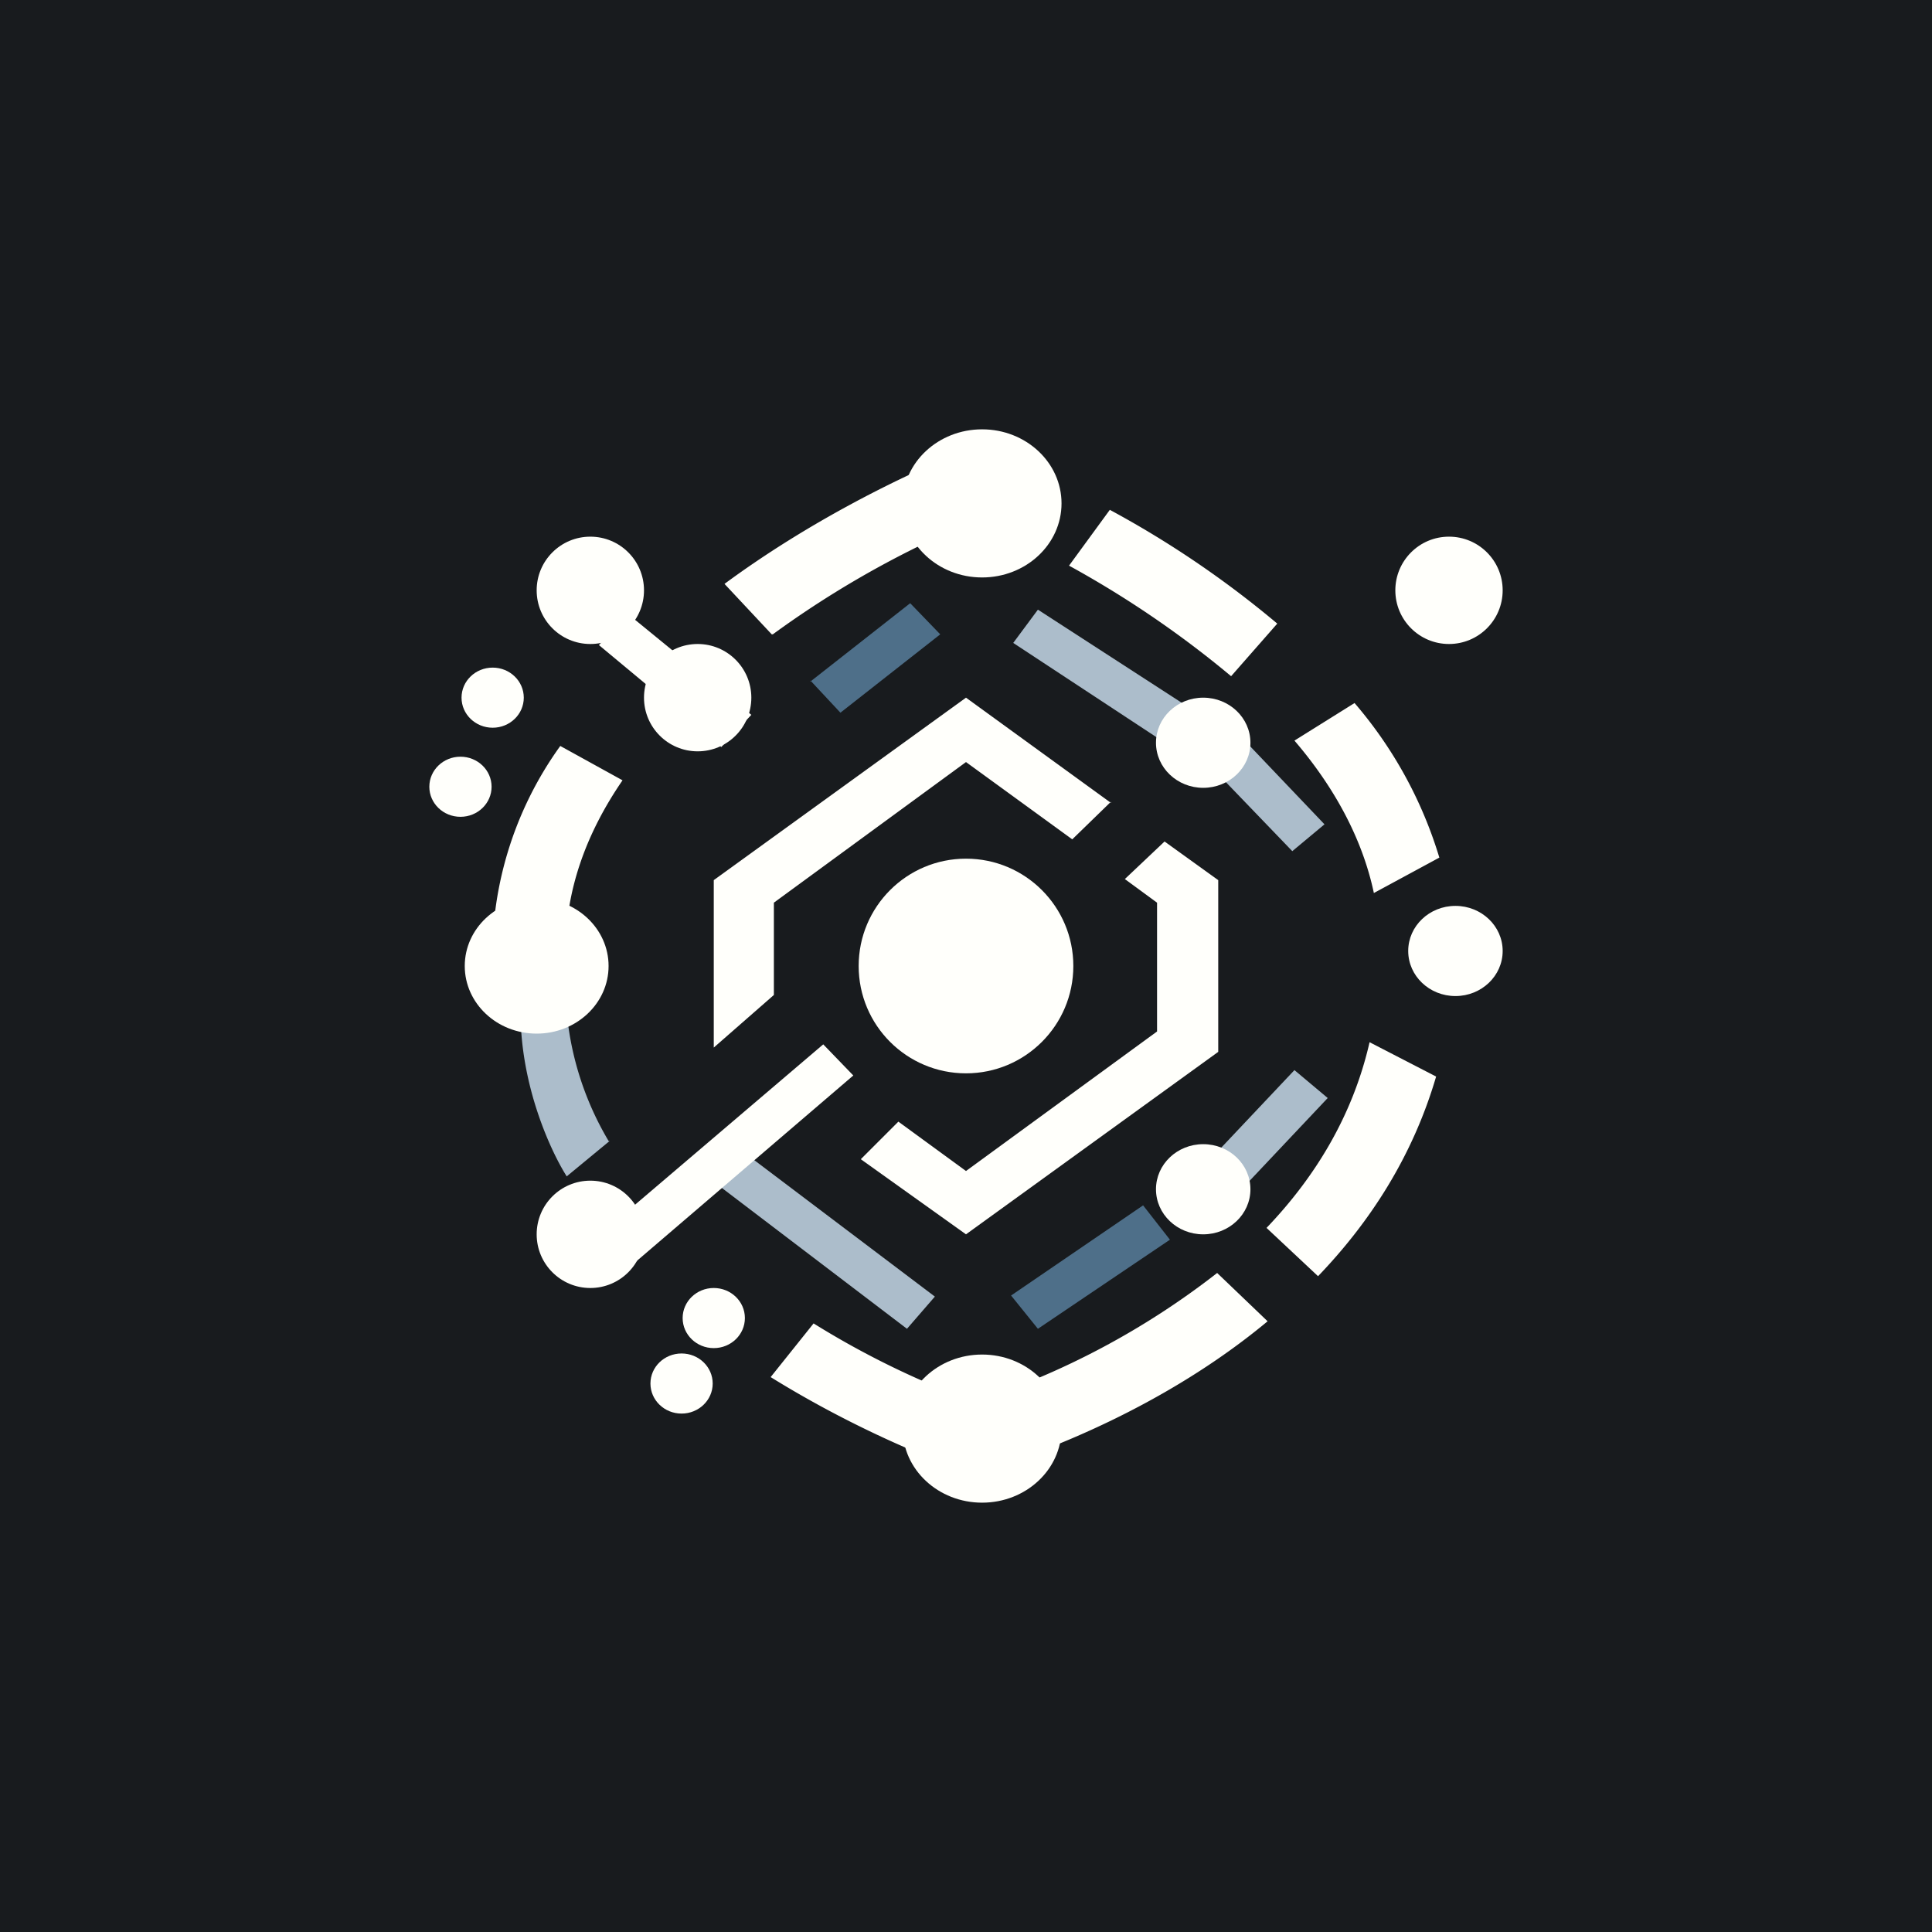<!-- by TradingView --><svg width="18" height="18" viewBox="0 0 18 18" xmlns="http://www.w3.org/2000/svg"><path fill="#181B1E" d="M0 0h18v18H0z"/><path d="M5.67 10.63a2.86 2.86 0 0 1-.39-1.2c-.14-.3-.43-.71-.43 0 0 .7.29 1.31.43 1.53l.4-.33Z" fill="#ACBDCB"/><ellipse cx="9.15" cy="4.69" rx=".74" ry=".69" fill="#FFFFFB"/><circle cx="9" cy="9" r="1" fill="#FFFFFB"/><ellipse cx="9.15" cy="13.31" rx=".74" ry=".69" fill="#FFFFFB"/><ellipse cx="5" cy="9" rx=".67" ry=".63" fill="#FFFFFB"/><ellipse cx="13.56" cy="8.86" rx=".44" ry=".42" fill="#FFFFFB"/><circle cx="5.5" cy="11.5" r=".5" fill="#FFFFFB"/><circle cx="5.5" cy="5.5" r=".5" fill="#FFFFFB"/><circle cx="6.5" cy="6.5" r=".5" fill="#FFFFFB"/><circle cx="13.5" cy="5.5" r=".5" fill="#FFFFFB"/><ellipse cx="4.29" cy="7.33" rx=".29" ry=".28" fill="#FFFFFB"/><ellipse cx="6.65" cy="12.28" rx=".29" ry=".28" fill="#FFFFFB"/><ellipse cx="4.59" cy="6.5" rx=".29" ry=".28" fill="#FFFFFB"/><ellipse cx="6.35" cy="12.89" rx=".29" ry=".28" fill="#FFFFFB"/><path d="m6.71 6.95-1.13-.94.27-.29L7 6.66l-.28.3Z" fill="#FFFFFB"/><path d="m9.42 12.07 1.23-.84.25.32-1.23.83-.25-.31Z" fill="#4E6F89"/><path d="m11.05 11.04 1.01-1.07.31.26-1 1.06-.32-.25Z" fill="#ACBDCB"/><path d="m7.55 6.35.93-.73.28.29-.93.73-.28-.3Z" fill="#4E6F89"/><path d="m11.33 6.62 1.01 1.06-.3.25-1.02-1.06.31-.25Z" fill="#ACBDCB"/><path d="m9.67 5.68 1.56 1.01-.24.32-1.55-1.02.23-.31ZM6.87 10.69l1.84 1.39-.26.3-1.84-1.4.26-.3Z" fill="#ACBDCB"/><path d="m7.67 9.73-2.23 1.9.28.3 2.23-1.91-.28-.29Z" fill="#FFFFFB"/><ellipse cx="11.21" cy="11.08" rx=".44" ry=".42" fill="#FFFFFB"/><path d="m10.85 7.84.5.36v1.6L9 11.5l-.98-.7.35-.35.63.46 1.78-1.3v-1.2l-.3-.22.37-.35ZM10.35 7.48 9 6.5 6.65 8.2v1.56l.56-.49v-.86L9 7.1l.99.72.36-.35ZM7.2 5.91a9.1 9.1 0 0 1 1.59-.93v-.7c-.42.18-1.24.57-2.04 1.16l.44.47ZM5.8 7.27l-.58-.32a3.35 3.35 0 0 0-.63 2.1l.68-.06v-.14c0-.57.2-1.1.53-1.58Zm1.78 5.06-.4.5c1 .62 1.88.9 1.88.9s1.5-.38 2.75-1.42l-.47-.45a7.37 7.37 0 0 1-2.26 1.2 8.03 8.03 0 0 1-1.5-.73Zm4.22-.89.48.45c.48-.5.88-1.11 1.1-1.86l-.62-.32c-.16.7-.52 1.27-.96 1.73Zm1-3.12.61-.33a3.96 3.96 0 0 0-.79-1.44l-.56.35c.36.42.63.9.74 1.42ZM11.47 6.3l.43-.49a9.24 9.24 0 0 0-1.56-1.06l-.38.52a9.44 9.44 0 0 1 1.51 1.03Z" fill="#FFFFFB"/><ellipse cx="11.21" cy="6.92" rx=".44" ry=".42" fill="#FFFFFB"/></svg>